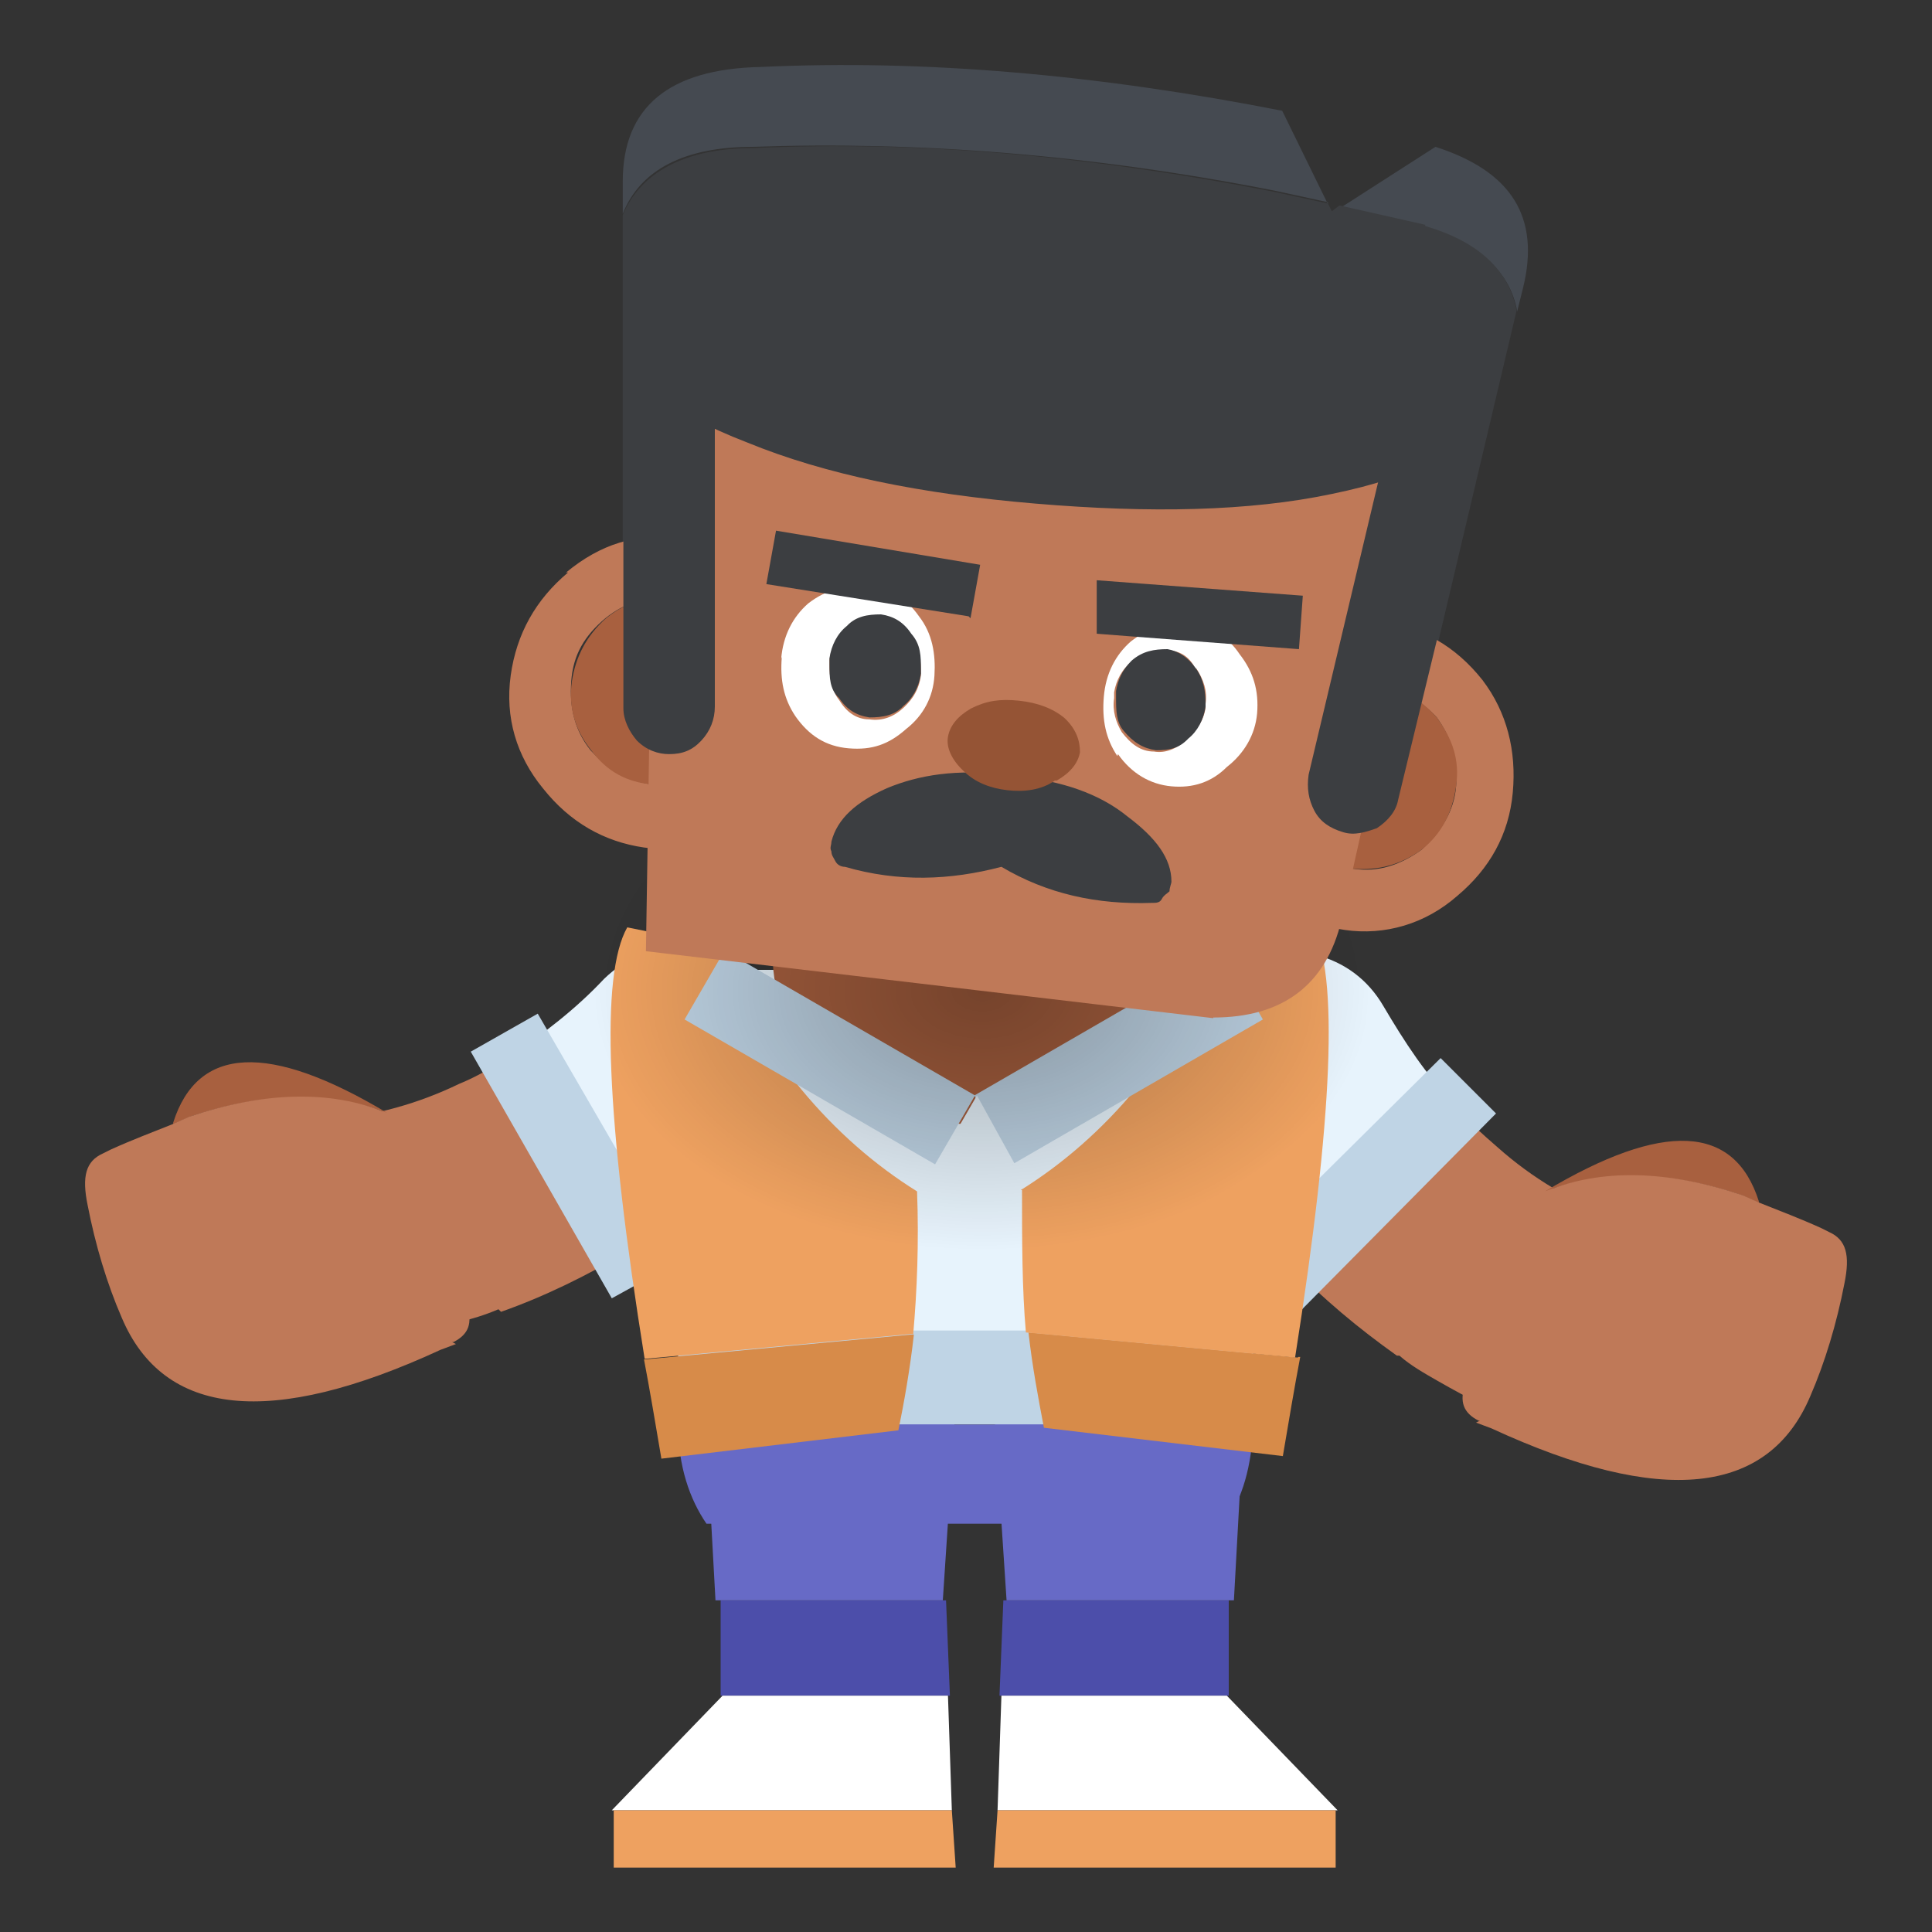 <?xml version="1.0" encoding="UTF-8"?>
<svg xmlns="http://www.w3.org/2000/svg" version="1.1" xmlns:xlink="http://www.w3.org/1999/xlink" viewBox="0 0 300 300">
  <rect x="0" y="0" width="300" height="300" fill="#333333" stroke="none"/>
  <defs>
    <style>
      .cls-1 {
        fill: #e7f3fc;
      }

      .cls-2 {
        fill: #71a2be;
      }

      .cls-3 {
        fill: #454a51;
      }

      .cls-4 {
        fill: #fff;
      }

      .cls-5 {
        fill: #4c4eaa;
      }

      .cls-6 {
        fill: url(#radial-gradient);
      }

      .cls-7 {
        fill: #a8603f;
      }

      .cls-8 {
        fill: #3dbf7b;
      }

      .cls-9 {
        fill: url(#radial-gradient-2);
      }

      .cls-10 {
        fill: #d78b49;
      }

      .cls-11 {
        fill: #bfd4e5;
      }

      .cls-12 {
        fill: #955435;
      }

      .cls-13 {
        fill: #bf7958;
      }

      .cls-14 {
        display: none;
      }

      .cls-15 {
        fill: #25a863;
      }

      .cls-16 {
        fill: #3c3e41;
      }

      .cls-17 {
        fill: #676ac6;
      }

      .cls-18 {
        fill: #eea160;
      }
    </style>
    <radialGradient id="radial-gradient" cx="-260.5" cy="74.4" fx="-260.5" fy="74.4" r="41.5" gradientTransform="translate(509 147.5) scale(1.4 .7)" gradientUnits="userSpaceOnUse">
      <stop offset="0" stop-color="#000" stop-opacity=".3"/>
      <stop offset="1" stop-color="#000" stop-opacity="0"/>
    </radialGradient>
    <radialGradient id="radial-gradient-2" cx="-450.8" cy="-154.2" fx="-450.8" fy="-154.2" r="40.3" gradientTransform="translate(828.7 308.1) scale(1.5 1)" xlink:href="#radial-gradient"/>
  </defs>
  <!-- Generator: Adobe Illustrator 28.6.0, SVG Export Plug-In . SVG Version: 1.2.0 Build 709)  -->
  <g>
    <g id="Layer_1">
      <g class="cls-14">
        <g id="back_FL_FL_FL_FL_FL_FL_FL_FL_FL_FL_FL_FL_FL_FL_FL_FL_FL_FL_FL_FL">
          <g id="Symbol_1_0_Layer0_0_MEMBER_0_FILL-21">
            <path class="cls-3" d="M101.7,107.3l-11-.6c-1.2,0-2.4,0-3.3,1.2-.9.9-1.5,2.1-1.5,3.4-.6,14.3-6.3,26.8-16.7,37.8-.9.6-1.2,1.8-1.2,3.1s0,2.7.9,3.7h.3c15.5-13.7,25.6-29,31-45.5.3-.9.9-2.1,1.8-3.1h-.3Z"/>
            <path class="cls-16" d="M132.9,109.1l-31-1.8c-.9.9-1.5,1.8-1.8,3.1-5.4,16.5-15.5,31.7-31,45.5l-.3.3c.9.9,1.8,1.5,3.3,1.5,32.7,3.7,54.5-10.4,65.2-41.5,0-1.2.3-2.1,0-3.1,0-.9-.9-1.8-1.8-2.4-.9-.9-1.8-1.2-2.7-1.2v-.3Z"/>
          </g>
          <g id="Symbol_1_0_Layer0_0_MEMBER_1_FILL-21">
            <path class="cls-16" d="M201.1,110c-.3-.9-.9-2.1-1.5-3.1l-31.3,1.8c-.9,0-2.1.3-2.7,1.2-.9.6-1.5,1.5-1.8,2.4v3.1c10.7,31.4,32.4,45.2,65.2,41.5,1.2,0,2.1-.6,3-1.5h-.3c-15.5-14-25.6-29.3-31-45.8l.3.3Z"/>
            <path class="cls-3" d="M215.4,111.2c0-1.2-.6-2.4-1.5-3.4-.9-.9-2.1-1.2-3.3-1.2l-11,.6c.9.9,1.2,1.8,1.5,3.1,5.4,16.5,15.5,31.7,31,45.5h.3c0,.3,0,0,0,0,.9-.9,1.2-2.1,1.2-3.7s-.6-2.4-1.5-3.1c-10.4-11-16.1-23.5-16.7-37.8h0Z"/>
          </g>
        </g>
        <g id="leg_0_Layer0_0_FILL-55">
          <path class="cls-4" d="M208,290v-9.2c.3,0-44.1,0-44.1,0v9.2h44.1Z"/>
          <path class="cls-11" d="M208.3,280.8c-9.5-2.7-15.5-8.8-17.3-18.3h-27.4v18.3h44.7Z"/>
          <path class="cls-13" d="M191,262.5h0v-15.3c.3,0-27.7,0-27.7,0v15.3h27.7Z"/>
          <path class="cls-17" d="M193.1,219.2c0-4.9-1.8-9.2-5.7-12.5-3.6-3.4-8-5.2-13.7-5.2s-9.8,1.8-13.4,5.2c-3.9,3.4-5.7,7.6-5.7,12.5,6,4.9,8.9,14.3,8.9,28.1h28l1.5-28.1Z"/>
        </g>
        <g id="leg_0_Layer0_0_FILL-56">
          <path class="cls-4" d="M95.4,290v-9.2c-.3,0,44.1,0,44.1,0v9.2h-44.1Z"/>
          <path class="cls-11" d="M95.1,280.8c9.5-2.7,15.5-8.8,17.3-18.3h27.4v18.3h-44.7Z"/>
          <path class="cls-13" d="M112.4,262.5h0v-15.3c-.3,0,27.7,0,27.7,0v15.3h-27.7Z"/>
          <path class="cls-17" d="M110.3,219.2c0-4.9,1.8-9.2,5.7-12.5,3.6-3.4,8-5.2,13.7-5.2s9.8,1.8,13.4,5.2c3.9,3.4,5.7,7.6,5.7,12.5-6,4.9-8.9,14.3-8.9,28.1h-28l-1.5-28.1Z"/>
        </g>
        <g id="arm_0_Layer0_0_FILL-89">
          <path class="cls-13" d="M209.2,107.3c.6-7.3.9-12.8,1.2-17.1s2.4-6.4,6.5-7.3c4.2-.6,7.7,0,11,2.7,3.3,2.4,5.4,5.8,6.3,9.8,1.5,8.8,1.8,17.7.3,26.2l-26.8-7.3c.6-2.4,1.2-4.6,1.2-6.7l.3-.3Z"/>
          <path class="cls-8" d="M197.8,134.7c2.1-3.7,4.2-7,5.7-10.1l28,9.2c-1.5,4.3-3.3,8.5-5.4,12.8-4.5,8.5-10.4,17.1-18.2,25.3-3,3.1-6.5,4.9-10.7,4.9s-7.7-1.2-10.7-4c-3.3-2.7-5.1-6.1-5.1-10.4s1.2-7.6,4.2-10.7c5.1-5.5,9.2-11.3,12.2-16.8v-.3Z"/>
          <path class="cls-15" d="M234.5,121.6l3.3,1.2-2.1,12.2-3.9-1.2-28-9.2-2.7-.9,3-10.7,3.9,1.2,26.8,7.3h-.3Z"/>
        </g>
        <g id="arm_0_Layer0_0_FILL-90">
          <path class="cls-13" d="M97.2,115.8c-1.2-7.3-2.1-12.8-2.7-16.8s-3-6.1-7.1-6.4-7.7.9-11,3.7c-3.3,2.7-5.1,6.1-5.4,10.1-.9,9.2,0,17.7,2.1,26.2l26.2-9.8c-.9-2.4-1.5-4.6-2.1-6.7v-.3Z"/>
          <path class="cls-8" d="M110.6,142c-2.4-3.4-4.8-6.4-6.5-9.5l-27.1,11.6c1.8,4.3,3.9,8.2,6.5,12.5,5.1,8.2,11.9,15.9,20.2,23.5,3.3,2.7,6.8,4.3,11,4,4.2,0,7.7-1.8,10.4-5.2,3-3.1,4.5-6.4,4.2-10.7,0-4.3-1.8-7.6-5.1-10.4-5.7-5.2-10.1-10.4-13.7-15.9h0Z"/>
          <path class="cls-15" d="M73.1,132.6l-3.3,1.2,3.3,11.9,3.9-1.8,27.1-11.6,2.7-1.2-3.9-10.4-3.9,1.5-26.2,9.8.3.6Z"/>
        </g>
        <g>
          <g id="body_0_Layer0_0_FILL-41">
            <path class="cls-17" d="M110.6,229c0,4.3.6,9.2,1.8,13.7h75.3c1.2-4.9,1.8-9.5,1.8-13.7h-78.9Z"/>
            <path class="cls-15" d="M110.3,213.7h8.6c1.5-8.5-3-16.8-13.7-24.4l.6,2.4c2.1,6.7,3.6,14,4.2,22M194.3,191.8l.6-2.4c-10.4,7.6-14.9,15.9-13.4,24.4h8.6c.6-7.9,2.1-15.3,4.2-22M179.7,190.5c0-1.8-2.7-3.4-8.3-4.6-6-.9-12.8-1.5-21.1-1.5s-15.2.6-21.1,1.5c-5.7,1.2-8.3,2.7-8.3,4.6s2.7,3.1,8.3,4.3c6,1.2,12.8,2.1,21.1,2.1s15.2-.6,21.1-2.1c5.7-.9,8.3-2.4,8.3-4.3Z"/>
            <path class="cls-16" d="M193.7,213.7h-86.9l2.4,15.3h82.5l2.4-15.3h-.3Z"/>
            <path class="cls-8" d="M204.7,170.1c2.1-10.4,0-15.6-6.3-15.9h-94.7c-7.1-.3-9.8,4.9-7.7,15.9,4.5,6.4,7.7,13.7,10.1,22l-.6-2.4c10.4,7.6,15.2,15.9,13.7,24.4h62.2c-1.5-8.5,3-16.8,13.4-24.4l-.6,2.4c2.4-8.2,6-15.6,10.1-22M171.4,186c5.7,1.2,8.3,2.7,8.3,4.6s-2.7,3.1-8.3,4.3c-6,1.2-12.8,2.1-21.1,2.1s-15.2-.6-21.1-2.1c-5.7-.9-8.3-2.4-8.3-4.3s2.7-3.4,8.3-4.6c6-.9,12.8-1.5,21.1-1.5s15.2.6,21.1,1.5Z"/>
          </g>
          <g id="body_0_Layer0_1_FILL-41">
            <path class="cls-4" d="M181.8,153.6c-.6,6.4-3.6,12.2-8.9,16.8-6.3,5.5-13.7,7.9-22.6,7.9s-16.4-2.7-22.6-7.9c-5.4-4.6-8.3-10.1-8.6-16.5-1.2,2.4-1.8,5.2-1.8,7.9s0,.9,0,1.5c0,6.4,3.3,11.6,9.2,15.9,6.5,4.9,14.3,7.3,23.5,7.3s17-2.4,23.5-7.3c6-4.3,8.9-9.8,9.5-15.9v-1.5c0-2.7-.6-5.5-1.8-8.2h.6Z"/>
            <path class="cls-13" d="M181.8,151.2c0-7.6-3-14-9.2-19.5-6.3-5.2-13.7-7.6-22.6-7.6s-16.4,2.7-22.6,7.6c-6,5.5-9.2,11.9-9.2,19.5v2.7c.6,6.4,3.6,11.9,8.6,16.5,6.3,5.5,13.7,7.9,22.6,7.9s16.4-2.7,22.6-7.9c5.4-4.6,8.3-10.4,8.9-16.8v-2.4h.9Z"/>
          </g>
        </g>
        <g id="hand_0_Layer0_0_FILL-87">
          <path class="cls-7" d="M236.2,52h-2.7c-12.2.9-21.7,5.5-28.6,14,13.1-19.2,23.5-23.8,31.6-14h-.3Z"/>
          <path class="cls-13" d="M205,90.2v-24.4c6.8-8.2,16.4-13.1,28.6-14h14c3,0,4.8,2.1,5.7,6.1,1.2,6.4,1.8,12.5,1.8,18.3,0,14.9-17,19.5-50.6,14h.6Z"/>
        </g>
        <g id="hand_0_Layer0_0_FILL-88">
          <path class="cls-7" d="M66.3,65.1h2.7c12.2,2.7,21.1,8.5,26.8,17.7-10.7-20.7-20.5-26.5-29.8-18h0l.3.3Z"/>
          <path class="cls-13" d="M93.1,107.3l3-24.1c-5.7-9.2-14.9-14.9-26.8-17.4h-2.7v-.3c-3.3-.6-6.8-.9-10.4-1.2h-.9c-3-.6-5.1,1.2-6.3,5.5-2.1,6.1-3.3,12.2-3.9,18-1.8,14.9,14.6,21.7,48.5,20.1l-.6-.6Z"/>
        </g>
        <g id="shadow_0_Layer0_0_FILL-50">
          <path class="cls-6" d="M193.7,142.9c-11-5.8-24.4-8.5-39.9-8.5s-29.2,2.7-40.2,8.5c-11,5.8-16.4,12.8-16.4,21.1s5.4,14.9,16.4,20.7c11.3,5.8,24.7,8.8,40.2,8.8s28.9-3.1,39.9-8.8c11.3-5.8,17-12.5,17-20.7s-5.7-15.3-17-21.1Z"/>
        </g>
        <g>
          <g id="headFocus_0_Layer0_0_FILL-21">
            <path class="cls-16" d="M220.5,70.9c-3-14.3-11.9-25.9-26.5-34.5-15.8-9.5-33.9-12.8-53.9-9.8-19.9,3.1-36.6,11.3-49.1,24.7-11.6,12.5-16.7,25.9-15.8,40.6,3.3,16.2,12.2,29.3,26.8,39.4,16.1,11,34.2,14.9,54.2,12.2,20.2-3.1,36.3-11.9,48.8-27.2,11.3-13.7,16.7-29,15.5-45.5h0Z"/>
            <path class="cls-3" d="M220.2,66.7c-2.4-18.3-11.9-32.9-28-43.9-16.1-10.7-34.2-14.6-54.2-11.9s-36.3,11.9-48.8,26.8c-12.2,15.3-17.3,31.7-14.6,50.3,2.7,18.6.6,3.1.9,4.3-.9-14.6,4.5-28.1,15.8-40.6,12.5-13.7,29.2-22,49.1-24.7,19.9-2.7,38.1.3,53.9,9.8,14.6,8.5,23.2,20.1,26.5,34.5,0-1.5,0-2.7-.6-4.3v-.3Z"/>
          </g>
          <g id="headFocus_0_Layer0_1_FILL-21">
            <path class="cls-13" d="M78.5,96.6c-3.9,5.5-5.4,11.6-4.5,18.3s3.9,11.9,9.2,16.2c5.4,4.3,11.3,5.8,17.6,4.9s11.6-4.3,15.8-9.8c3.9-5.5,5.4-11.3,4.5-18-.9-6.7-4.2-12.2-9.2-16.5-5.4-4.3-11.3-5.8-17.6-4.9-6.3.9-11.6,4.3-15.8,9.8M88.9,123.1c-3.3-2.4-5.1-5.8-5.7-9.8-.6-4,.3-7.6,2.7-11.3,2.4-3.4,5.7-5.2,9.5-5.8s7.4.3,10.7,2.7c3.3,2.7,5.1,6.1,5.7,10.1s-.3,7.6-2.7,11-5.4,5.2-9.5,5.8-7.4-.3-10.7-3.1M192.5,115.2c5.4,4.3,11.3,5.8,17.6,4.9s11.6-4.3,15.8-9.8c3.9-5.5,5.4-11.3,4.5-18-.9-6.7-4.2-12.2-9.2-16.5-5.4-4.3-11.3-5.8-17.6-4.9s-11.6,4.3-15.8,9.8c-3.9,5.5-5.4,11.6-4.5,18.3.9,6.7,3.9,11.9,9.2,16.2M195.2,86.5c2.4-3.4,5.7-5.2,9.5-5.8s7.4.3,10.7,2.7c3.3,2.7,5.1,6.1,5.7,10.1.6,4-.3,7.6-2.7,11-2.4,3.4-5.4,5.2-9.5,5.8s-7.4-.3-10.7-3.1c-3.3-2.4-5.1-5.8-5.7-9.8-.6-4,.3-7.6,2.7-11.3v.3Z"/>
            <path class="cls-7" d="M83.5,113.4c.6,4,2.4,7.3,5.7,9.8,3.3,2.4,6.5,3.4,10.7,3.1s7.1-2.4,9.5-5.8c2.4-3.4,3.3-6.7,2.7-11s-2.4-7.3-5.7-10.1c-3-2.4-6.5-3.4-10.7-2.7s-7.1,2.4-9.5,5.8c-2.4,3.7-3.3,7.3-2.7,11.3M204.7,80.7c-3.9.6-7.1,2.4-9.5,5.8-2.4,3.7-3.3,7.3-2.7,11.3s2.4,7.3,5.7,9.8c3.3,2.4,6.5,3.4,10.7,3.1s7.1-2.4,9.5-5.8c2.4-3.4,3.3-6.7,2.7-11-.6-4-2.4-7.3-5.7-10.1-3.3-2.4-6.5-3.4-10.7-2.7v-.3Z"/>
          </g>
          <g id="headFocus_0_Layer0_2_FILL-21">
            <path class="cls-13" d="M210,118.5l-2.7-69-123.2,18,16.1,67.1c6,14.3,17.9,23.2,34.8,26.5,8.6,1.8,17,1.8,24.7.6,8-.9,15.8-3.4,23.5-7.6,15.8-8.2,24.4-20.1,26.5-35.7h.3Z"/>
          </g>
          <g id="headFocus_0_Layer0_3_FILL-21">
            <path class="cls-16" d="M115.7,114.9v-.9c-.6-3.7,0-6.7,2.1-9.5,1.5-2.1,3.6-4,6.3-4.9l-17,2.4c4.5,2.7,7.4,7,8.6,12.8M136.2,118.5c1.2-2.1,1.5-4.9.9-7.9s-1.5-5.2-3-7.3c-1.8-1.8-3.6-2.7-5.7-2.4-2.1,0-3.6,1.5-4.5,4-1.2,2.4-1.5,4.9-.9,7.9s1.5,5.5,3,7.3,3.3,2.7,5.4,2.4,3.6-1.5,4.8-4M189.8,103.3v.9c0-6.1,1.2-11,4.8-14.9l-16.7,2.4c2.7,0,5.1.9,7.4,2.7,2.7,2.1,4.2,5.2,4.8,8.5M168.1,106.3c.3,3.1,1.5,5.5,3,7.3s3.3,2.7,5.4,2.4,3.6-1.5,4.5-4c1.2-2.1,1.5-4.9.9-7.9s-1.5-5.2-3-7.3c-1.8-1.8-3.6-2.7-5.4-2.4-2.1,0-3.6,1.5-4.5,4-1.2,2.4-1.5,4.9-.9,7.9Z"/>
            <path class="cls-4" d="M125.2,99.3c-.3,0-.9,0-1.2.3-2.7.9-4.8,2.4-6.3,4.9-1.8,2.7-2.7,6.1-2.1,9.5v.9c.6,3.1,2.1,5.5,4.5,7.6,2.7,2.1,5.7,3.1,9.2,2.7s6-2.1,7.7-5.2c2.1-2.7,2.7-6.1,2.4-9.5s-2.1-6.4-4.8-8.5c-2.7-2.4-5.7-3.1-8.9-2.7h-.6M137.4,110.6c.3,3.1,0,5.5-.9,7.9-1.2,2.4-2.7,3.7-4.8,4s-3.9-.6-5.4-2.4c-1.8-1.8-2.7-4.3-3-7.3s0-5.5.9-7.9c.9-2.4,2.4-3.7,4.5-4,2.1,0,3.9.6,5.7,2.4,1.8,1.8,2.7,4.3,3,7.3M177.9,91.7h-2.1c-3.3.6-6,2.1-7.7,5.2-2.1,2.7-2.7,6.1-2.4,9.5.6,3.7,2.1,6.4,4.8,8.5,2.4,2.4,5.4,3.4,8.9,2.7s6.3-2.1,8.3-5.2c1.8-2.7,2.4-5.5,2.4-8.5v-.9c-.6-3.7-2.1-6.4-4.8-8.5-2.1-1.8-4.5-2.7-7.4-2.7M171.4,113.7c-1.8-1.8-2.7-4.3-3-7.3s0-5.5.9-7.9c.9-2.4,2.4-3.7,4.5-4,2.1,0,3.9.6,5.4,2.4,1.8,1.8,2.7,4.3,3,7.3.3,3.1,0,5.5-.9,7.9-1.2,2.4-2.7,3.7-4.5,4s-3.9-.6-5.4-2.4Z"/>
          </g>
          <g id="headFocus_0_Layer0_4_FILL-21">
            <path class="cls-12" d="M182.7,129.8c-6.3-4-11.9-4.9-17.3-2.4-5.4,2.1-8.6,7-9.8,14.3l27.1-11.9h0Z"/>
          </g>
          <g id="headFocus_0_Layer0_5_FILL-21">
            <path class="cls-12" d="M161.8,121.6c1.8-1.8,2.7-3.4,2.4-5.2,0-1.8-1.5-3.4-3.9-4.6-2.1-.9-4.8-1.2-7.4-.9s-4.8,1.2-6.5,3.1-2.4,3.7-2.4,5.5,1.5,3.4,3.6,4.3c2.1,1.2,4.5,1.5,7.1,1.2s5.1-1.5,6.8-3.4h.3Z"/>
          </g>
          <g id="headFocus_0_Layer0_6_FILL-21">
            <path class="cls-16" d="M210,75.2l-.6-25.9h-1.5l-.3-2.4-125.9,18.3,5.1,22.9c21.1-3.4,36-9.8,45.2-19.2,11.9,11.6,23.8,16.5,35.4,15.3l3-10.1c14,3.1,27.1,3.4,39.9.9l-.3.3Z"/>
          </g>
          <g id="headFocus_0_Layer0_7_FILL-21">
            <path class="cls-2" d="M197.5,48.4c-1.8-2.1-4.2-4-6.8-5.5-12.2-7.9-28.3-10.4-47.9-7.6-19.6,2.7-34.2,9.8-43.8,20.7-.6.6-1.2,1.2-1.8,2.1-1.5,1.5-2.7,3.4-3.6,5.5-.9,1.8-.9,3.7.3,6.1,11.6-9.2,28.6-15.6,50.9-18.6,22-3.1,39.9-2.1,53.6,3.4.6-2.4,0-4.3-1.2-5.8l.3-.3Z"/>
          </g>
          <g id="headFocus_0_Layer0_8_FILL-21">
            <path class="cls-16" d="M104.1,106.3c.9-1.8,1.2-3.7.6-5.8l-4.2-16.8-14.6,2.1,4.8,18.6c.6,2.1,1.8,3.7,3.6,4.9,1.8.9,3.6,1.2,5.4.6h0c2.1-.6,3.3-1.5,4.2-3.4l.3-.3Z"/>
          </g>
          <g id="headFocus_0_Layer0_9_FILL-21">
            <path class="cls-16" d="M196.1,87.4c0,2.1.9,4,2.4,5.5s3,2.1,5.1,2.1h0c2.1,0,3.6-.6,5.1-2.1s2.1-3.4,2.1-5.5v-19.2c-.3,0-15.2,2.1-15.2,2.1v17.4l.6-.3Z"/>
          </g>
          <g id="headFocus_0_Layer0_10_MEMBER_0_FILL-21">
            <path class="cls-16" d="M191.6,86.5l-2.7-6.7-26.8,7.9,2.4,5.8,27.1-6.7v-.3Z"/>
          </g>
          <g id="headFocus_0_Layer0_10_MEMBER_1_FILL-21">
            <path class="cls-16" d="M111.8,90.8l-1.8,7.3,28.3,1.8,1.5-6.1-28-2.7v-.3Z"/>
          </g>
          <g id="headFocus_0_Layer0_11_FILL-21">
            <path class="cls-18" d="M213.6,105.1c-.6,1.5-.6,3.1,0,4.3l4.5,11.3c.6,1.2,1.5,2.4,3,3.1s2.7.6,4.2,0h0c1.2-.6,2.4-1.5,3-3.1s.6-3.1,0-4.6l-4.5-11c-.6-1.2-1.5-2.4-3-3.1s-2.7-.6-4.2,0h0c-1.5.6-2.4,1.5-3,3.1Z"/>
          </g>
          <g id="headFocus_0_Layer0_12_FILL-21">
            <path class="cls-18" d="M93.7,122.5c-.9-1.2-2.1-1.8-3.6-2.1h0c-1.5,0-2.7,0-4.2,1.2-1.2.9-2.1,2.1-2.1,3.7l-1.2,11.9c0,1.5,0,3.1,1.2,4.3.9,1.2,2.1,1.8,3.6,2.1h0c1.5,0,3,0,4.2-1.2,1.2-.9,2.1-2.1,2.1-3.7l1.5-12.2c0-1.5,0-2.7-1.2-4.3l-.3.3Z"/>
          </g>
        </g>
      </g>
      <g>
        <g id="leg_0_Layer0_0_FILL-38">
          <path class="cls-5" d="M190.8,263.3v-14.8c.3,0-35,0-35,0l-.6,14.8h35.6Z"/>
          <path class="cls-4" d="M207.7,281.1l-17.2-17.8h-35l-.6,17.8h52.8Z"/>
          <path class="cls-18" d="M207.4,290v-8.9c.3,0-52.5,0-52.5,0l-.6,8.9h53.1Z"/>
          <path class="cls-17" d="M192.6,221.2c0-4.7-1.8-8.9-5.6-12.2-3.6-3.3-8-5-13.6-5s-9.8,1.8-13.3,5c-3.9,3.3-5.6,7.4-5.6,12.2l1.8,27.3h35.3l1.5-27.3h-.3Z"/>
        </g>
        <g id="leg_0_Layer0_0_FILL-39">
          <path class="cls-5" d="M111.9,263.3v-14.8c-.3,0,35,0,35,0l.6,14.8h-35.6Z"/>
          <path class="cls-4" d="M95,281.1l17.2-17.8h35l.6,17.8h-52.8Z"/>
          <path class="cls-18" d="M95.3,290v-8.9c-.3,0,52.5,0,52.5,0l.6,8.9h-53.1Z"/>
          <path class="cls-17" d="M110.1,221.2c0-4.7,1.8-8.9,5.6-12.2,3.6-3.3,8-5,13.6-5s9.8,1.8,13.3,5c3.9,3.3,5.6,7.4,5.6,12.2l-1.8,27.3h-35.3l-1.5-27.3h.3Z"/>
        </g>
        <g>
          <g id="arm_0_Layer0_0_FILL-64">
            <path class="cls-13" d="M216.9,210.5c-5.9-4.2-11.6-8.9-16.6-14.2,5.3-10.1,13.9-18.1,25.5-24.6,2.1,2.4,4.4,4.4,6.8,6.5,5.3,4.7,11.3,8.3,18.4,11,4.4,1.8,7.7,4.7,9.8,9.2,1.8,4.4,2.1,8.9.3,13.6-1.8,4.4-5,7.7-9.5,9.5-4.4,2.1-8.9,2.1-13.3.3-5.3-2.1-10.4-4.7-15.1-7.4-2.1-1.2-4.2-2.4-5.9-3.9h-.3Z"/>
            <path class="cls-1" d="M182.5,160.4c1.5-4.7,4.2-8.3,8.3-10.7,4.4-2.4,8.6-2.7,13.3-1.5,4.7,1.2,8.3,3.9,10.7,8,3.3,5.6,6.8,11,11,15.1-11.6,6.5-20.2,14.5-25.5,24.6-6.2-6.5-11.6-14.2-16.3-22.5-2.1-4.2-2.7-8.6-1.5-13.3v.3Z"/>
          </g>
          <g id="arm_0_Layer0_1_FILL-64">
            <path class="cls-11" d="M200.9,204l-8.6-8.6,31.4-31.1,8.6,8.6-31.1,31.4-.3-.3Z"/>
          </g>
        </g>
        <g>
          <g id="arm_0_Layer0_0_FILL-65">
            <path class="cls-13" d="M77.8,203.7c6.8-2.4,13.3-5.6,19.9-9.5-2.7-11-8.9-21.1-18.4-30.3-2.7,1.8-5.3,3.3-8,4.4-6.2,3-13.1,5-20.5,5.6-4.7.6-8.6,2.7-11.6,6.2-3,3.9-4.2,8.3-3.9,13.1.6,4.7,2.7,8.6,6.5,11.6,3.6,3,8,4.4,12.8,3.9,5.6-.6,11.3-1.8,16.3-3.3,2.4-.6,4.4-1.2,6.5-2.1l.3.3Z"/>
            <path class="cls-1" d="M123.8,164.2c0-4.7-1.8-8.9-5.3-12.5-3.6-3.3-7.7-5-12.5-4.7-4.7,0-8.9,1.8-12.2,5-4.4,4.7-9.5,8.6-14.5,11.9,9.5,9.2,15.7,19.3,18.4,30.3,7.7-4.7,14.8-10.7,21.4-17.5,3.3-3.6,4.7-7.7,4.7-12.5Z"/>
          </g>
          <g id="arm_0_Layer0_1_FILL-65">
            <path class="cls-11" d="M95,201.6l10.7-5.9-22.2-38.3-10.4,5.9,21.9,38.3Z"/>
          </g>
        </g>
        <g>
          <g id="body_0_Layer0_0_FILL-28">
            <path class="cls-11" d="M194.6,221.2v-14.8h-89.3v14.8h89.3Z"/>
            <path class="cls-17" d="M190.2,236.6c2.7-3.9,4.2-8.9,4.4-15.4h-89.3c0,6.5,1.8,11.6,4.4,15.4h80.4Z"/>
            <path class="cls-1" d="M204.1,166c2.1-10.7-.6-15.7-7.7-15.4h-92.8c-7.1-.3-9.8,4.7-7.7,15.4l9.8,40.6h89.3l9.5-40.6h-.3Z"/>
          </g>
          <g id="body_0_Layer0_0_MEMBER_0_FILL-28">
            <path class="cls-7" d="M173.9,128.6c-6.2-5-13.6-7.4-22.2-7.4s-16.3,2.7-22.5,7.4c-6.2,5.3-9.2,11.9-9.2,19.3s0,.9,0,1.5c.3,6.8,3.3,12.5,9.2,17.2,6.2,5.3,13.6,8,22.5,8s16-2.7,22.2-8c5.6-4.7,8.9-10.4,8.9-17.2v-1.5c0-7.4-3-13.6-9.2-19.3h.3Z"/>
          </g>
          <g id="body_0_Layer0_0_MEMBER_1_FILL-28">
            <path class="cls-10" d="M141.8,207.2l-41.8,3.9c.9,4.7,1.8,10.1,2.7,15.4l36.8-4.4c.9-4.4,1.8-9.5,2.4-14.8h0Z"/>
            <path class="cls-18" d="M141.8,207.2c.6-6.8.9-14.2.6-22.2-13.3-8.3-24-21.1-31.7-38.3l-13.3-2.7c-4.2,7.4-3.3,29.7,2.7,67l41.8-3.9h0Z"/>
          </g>
          <g id="body_0_Layer0_0_MEMBER_2_FILL-28">
            <path class="cls-10" d="M201.5,210.8l-41.8-3.9c.6,5.3,1.5,10.1,2.4,14.8l37.1,4.4c.9-5.3,1.8-10.7,2.7-15.4h-.3Z"/>
            <path class="cls-18" d="M158.7,184.7c0,8,0,15.4.6,22.2l41.8,3.9c5.9-37.4,6.8-59.6,2.7-67l-13.6,2.7c-7.7,17.2-18.4,30-31.7,38.3h.3Z"/>
          </g>
          <g id="body_0_Layer0_0_MEMBER_3_FILL-28">
            <path class="cls-11" d="M112.5,147.6l-6.2,10.7,38.9,22.5,6.2-10.7-38.9-22.5M190.2,147.6l-38.9,22.5,5.9,10.7,38.9-22.5-6.2-10.7h.3Z"/>
            <path class="cls-1" d="M157.6,180.8l-5.9-10.7-6.2,10.7h12.2Z"/>
          </g>
        </g>
        <g id="hand_0_Layer0_0_FILL-63">
          <path class="cls-7" d="M273.2,186.8l-2.7-1.2c-11.6-3.9-21.9-3.9-30.6-.6,18.4-11,29.4-10.4,33.2,1.5h0v.3Z"/>
          <path class="cls-13" d="M229.6,220.6c-2.4-1.2-3-3-2.1-5.6l12.5-30c8.6-3.6,19-3.3,30.6.6l2.7,1.2h0c3,1.2,6.2,2.4,9.5,3.9l1.2.6c2.7,1.2,3.3,3.6,2.4,8-1.2,6.2-3,12.2-5.3,17.5-6.5,15.4-23.1,17.2-49.5,5l-2.4-.9.6-.3Z"/>
        </g>
        <g id="shadow_0_Layer0_0_FILL-37">
          <path class="cls-9" d="M194.6,125.7c-11.6-7.7-25.8-11.6-42.1-11.6s-30.8,3.9-42.7,11.6c-11.6,8-17.5,17.5-17.5,28.5s5.9,20.2,17.5,27.9c11.9,8,26.1,11.9,42.7,11.9s30.6-3.9,42.1-11.9c11.9-7.7,17.8-16.9,17.8-27.9s-5.9-20.5-17.8-28.5Z"/>
        </g>
        <g>
          <g id="head_0_Layer0_0_FILL-6">
            <path class="cls-3" d="M206.2,31.7l-7.1-14.5c-28.5-5.6-55.5-8-81-6.8-14.2.3-21.4,6.2-21.4,17.8v5c2.7-6.8,9.5-10.4,20.2-10.4,25.5-.9,52.5,1.2,81,6.8l8.3,1.8M235.6,48.3l.9-3.6c2.7-11-1.8-18.1-13.6-21.9l-14.8,9.5,13.3,3c8.3,2.7,13.1,6.8,14.2,13.1Z"/>
            <path class="cls-16" d="M221.3,34.9l-13.3-3-1.2.9-.6-1.2-8.3-1.8c-28.5-5.6-55.5-8-81-6.8-10.7,0-17.5,3.9-20.2,10.4v57.8c0,8.6,5,13.6,15.1,14.8l91.7,10.7c10.1,1.2,16.3-2.4,18.4-11l13.6-57.5c-1.2-6.2-5.9-10.7-14.2-13.1v-.3Z"/>
          </g>
          <g id="head_0_Layer0_1_FILL-6">
            <path class="cls-13" d="M88.2,88.9c-5,4.2-8,9.5-8.9,16s.9,12.5,5,17.5c4.2,5.3,9.5,8.3,15.7,9.2s12.5-.9,17.5-5.3c5-4.2,8-9.5,8.6-16,.6-6.5-.9-12.5-4.7-17.5-4.2-5.3-9.5-8.3-16-9.2-6.5-.9-12.2.9-17.5,5.3M91.7,116.5c-2.4-3-3.3-6.5-3-10.7.3-4.2,2.1-7.1,5.3-9.8,3-2.4,6.5-3.6,10.4-3s7.1,2.4,9.8,5.3c2.4,3.3,3.3,6.8,3,10.7-.6,4.2-2.4,7.1-5.3,9.8s-6.5,3.6-10.7,3-6.8-2.4-9.5-5.3M197,101.7c-5,4.2-8,9.5-8.9,16s.9,12.5,5,17.5c4.2,5.3,9.5,8.3,15.7,9.2,6.2.9,12.5-.9,17.5-5.3,5-4.2,8-9.5,8.6-16s-.9-12.5-4.7-17.5c-4.2-5.3-9.5-8.3-16-9.2-6.5-.9-12.2.9-17.5,5.3M202.9,109.1c3-2.4,6.5-3.6,10.4-3s7.1,2.4,9.8,5.3c2.4,3.3,3.3,6.8,3,10.7s-2.4,7.1-5.3,9.8c-3.3,2.4-6.8,3.6-10.7,3-3.9-.6-6.8-2.4-9.5-5.3s-3.6-6.5-3-10.7,2.4-7.1,5.3-9.8Z"/>
            <path class="cls-7" d="M88.8,105.8c-.6,4.2.6,7.7,3,10.7,2.4,3.3,5.6,5,9.5,5.3s7.7-.6,10.7-3,4.7-5.6,5.3-9.8c.6-3.9-.6-7.4-3-10.7-2.4-3-5.6-4.7-9.8-5.3-4.2-.6-7.4.6-10.4,3-3,2.7-4.7,5.9-5.3,9.8M213.3,106.1c-3.9-.6-7.4.6-10.4,3-3.3,2.7-5,5.9-5.3,9.8s.6,7.7,3,10.7c2.4,3.3,5.6,5,9.5,5.3,3.9.3,7.4-.6,10.7-3,3-2.4,4.7-5.6,5.3-9.8.6-4.2-.6-7.4-3-10.7-2.7-3-5.6-4.7-9.8-5.3Z"/>
          </g>
          <g id="head_0_Layer0_2_FILL-6">
            <path class="cls-13" d="M188.4,158c10.7,0,17.5-5,19.9-15.1l16.9-75.6-123.4-14.5-1.5,94.9,88.1,10.4h0Z"/>
          </g>
          <g id="head_0_Layer0_3_FILL-6">
            <path class="cls-4" d="M121.4,102c-.3,3.6.3,6.5,2.1,9.2,2.1,3,4.7,4.7,8.3,5s6.2-.6,8.9-3c2.7-2.1,4.2-5,4.4-8.3s-.3-6.5-2.4-9.2c-2.1-3-4.7-4.4-8-4.7s-6.5.6-9.2,2.7c-2.4,2.1-3.9,5-4.2,8.6M128.8,103.1v-.6c.3-2.1,1.2-3.9,2.7-5,1.5-1.5,3.3-2.1,5.3-1.8,2.1,0,3.6,1.2,4.7,3,1.2,1.5,1.5,3.6,1.5,5.6v.6c-.3,2.1-1.2,3.6-2.7,5s-3.3,2.1-5.3,1.8c-2.1,0-3.6-1.2-4.7-3-1.2-1.5-1.5-3.6-1.5-5.3M173.6,117.1c2.1,3,5,4.7,8.3,5s6.2-.6,8.6-3c2.7-2.1,4.4-5,4.7-8.3.3-3.6-.6-6.5-2.7-9.2-1.8-2.7-4.4-4.4-7.7-4.7s-6.5.6-9.2,2.7c-2.4,2.1-3.9,5-4.2,8.6s.3,6.5,2.1,9.2M185.7,103.7c1.2,1.8,1.8,3.6,1.5,5.6v.6c-.3,2.1-1.5,3.6-3,5s-3.3,2.1-5,1.8c-2.1,0-3.6-1.2-5-3-.9-1.5-1.5-3.3-1.2-5.3v-.9c.3-1.8,1.2-3.6,2.7-4.7,1.8-1.5,3.6-2.1,5.6-1.8,2.1,0,3.6,1.2,4.4,3v-.3Z"/>
            <path class="cls-16" d="M128.8,102.5v.6c0,2.1,0,3.9,1.5,5.3,1.2,1.8,2.7,2.7,4.7,3,2.1,0,3.9-.3,5.3-1.8,1.5-1.2,2.4-3,2.7-5v-.6c0-2.1,0-3.9-1.5-5.6-1.2-1.8-2.7-2.7-4.7-3-2.1,0-3.9.3-5.3,1.8-1.5,1.2-2.4,3-2.7,5M187.2,109.4c0-2.1-.3-3.9-1.5-5.6s-2.7-2.7-4.4-3c-2.1,0-3.9.3-5.6,1.8-1.5,1.5-2.1,3-2.4,4.7v.9c0,2.1,0,3.9,1.2,5.3,1.5,1.8,3,2.7,5,3,2.1,0,3.6-.3,5-1.8,1.5-1.2,2.4-3,2.7-5v-.6.3Z"/>
          </g>
          <g id="head_0_Layer0_3_MEMBER_0_FILL-6">
            <path class="cls-16" d="M150.7,96l1.5-8.3-31.7-5.3-1.5,8.3,31.4,5M170.3,89.8v8.6c-.3,0,31.4,2.4,31.4,2.4l.6-8.3-32-2.4v-.3Z"/>
          </g>
          <g id="head_0_Layer0_3_MEMBER_1_FILL-6">
            <path class="cls-16" d="M155.8,120.3c-7.1-.9-13.1,0-18.1,2.1-4.7,2.1-7.7,4.7-8.6,8.3,0,.6-.3.9,0,1.5,0,.6.3.9.6,1.5s.9.9,1.5.9c8.3,2.4,16.3,2.1,24.3,0,7.1,4.2,14.8,5.9,23.4,5.6.6,0,1.2,0,1.5-.6s.9-.9,1.2-1.2c0-.6.3-1.2.3-1.5,0-3.6-2.4-6.8-6.8-10.1-4.4-3.6-10.4-5.6-17.2-6.2h-1.8l-.3-.3Z"/>
          </g>
          <g id="head_0_Layer0_3_MEMBER_2_FILL-6">
            <path class="cls-12" d="M164.1,121.2c2.1-1.2,3.3-2.7,3.6-4.4,0-1.8-.6-3.6-2.4-5.3-1.8-1.5-4.2-2.4-7.1-2.7s-5,0-7.4,1.2c-2.1,1.2-3.3,2.7-3.6,4.4s.6,3.6,2.4,5.3c1.8,1.8,4.2,2.7,6.8,3s5.3,0,7.4-1.5h.3Z"/>
          </g>
          <g id="head_0_Layer0_4_FILL-6">
            <path class="cls-16" d="M104.2,54.8h0c-2.1,0-3.9.9-5.3,2.4-1.5,1.2-2.1,3-2.1,5v47.8c0,1.8.9,3.6,2.1,5,1.5,1.5,3.3,2.1,5,2.1h0c2.1,0,3.6-.6,5-2.1s2.1-3.3,2.1-5.3v-47.5c0-2.1-.9-3.9-2.4-5-1.5-1.5-3-2.1-4.7-2.1M217.5,69.6c-1.5.9-2.7,2.7-3.3,4.4l-11,46.3c-.3,2.1,0,3.9.9,5.6s2.4,2.7,4.4,3.3h0c1.8.6,3.6,0,5.3-.6,1.8-1.2,3-2.7,3.3-4.4l11.3-46.6c.6-2.1,0-3.6-.9-5.3-1.2-1.8-2.7-3-4.4-3.6h0c-2.1-.3-3.9,0-5.3.9h-.3Z"/>
          </g>
          <g id="head_0_Layer0_5_FILL-6">
            <path class="cls-16" d="M206.8,76.7c13.1-2.7,19.9-6.5,20.5-11.9.6-5.3-5-10.1-17.2-15.1-11.9-4.7-27-8-44.8-9.5-17.5-1.5-32.9-.9-46,1.5-13.1,2.7-19.9,6.5-20.5,11.9s5,10.4,17.2,15.1c12.2,5,27,8,44.8,9.5,17.8,1.5,33.2,1.2,46-1.5Z"/>
          </g>
        </g>
        <g id="hand_0_Layer0_0_FILL-64">
          <path class="cls-7" d="M26.8,174.6l2.7-1.2c11.6-3.9,21.9-3.9,30.6-.6-18.4-11-29.4-10.4-33.2,1.5h0v.3Z"/>
          <path class="cls-13" d="M70.4,208.4c2.4-1.2,3-3,2.1-5.6l-12.5-30c-8.6-3.6-19-3.3-30.6.6l-2.7,1.2h0c-3,1.2-6.2,2.4-9.5,3.9l-1.2.6c-2.7,1.2-3.3,3.6-2.4,8,1.2,6.2,3,12.2,5.3,17.5,6.5,15.4,23.1,17.2,49.5,5l2.4-.9-.6-.3Z"/>
        </g>
      </g>
    </g>
  </g>
</svg>